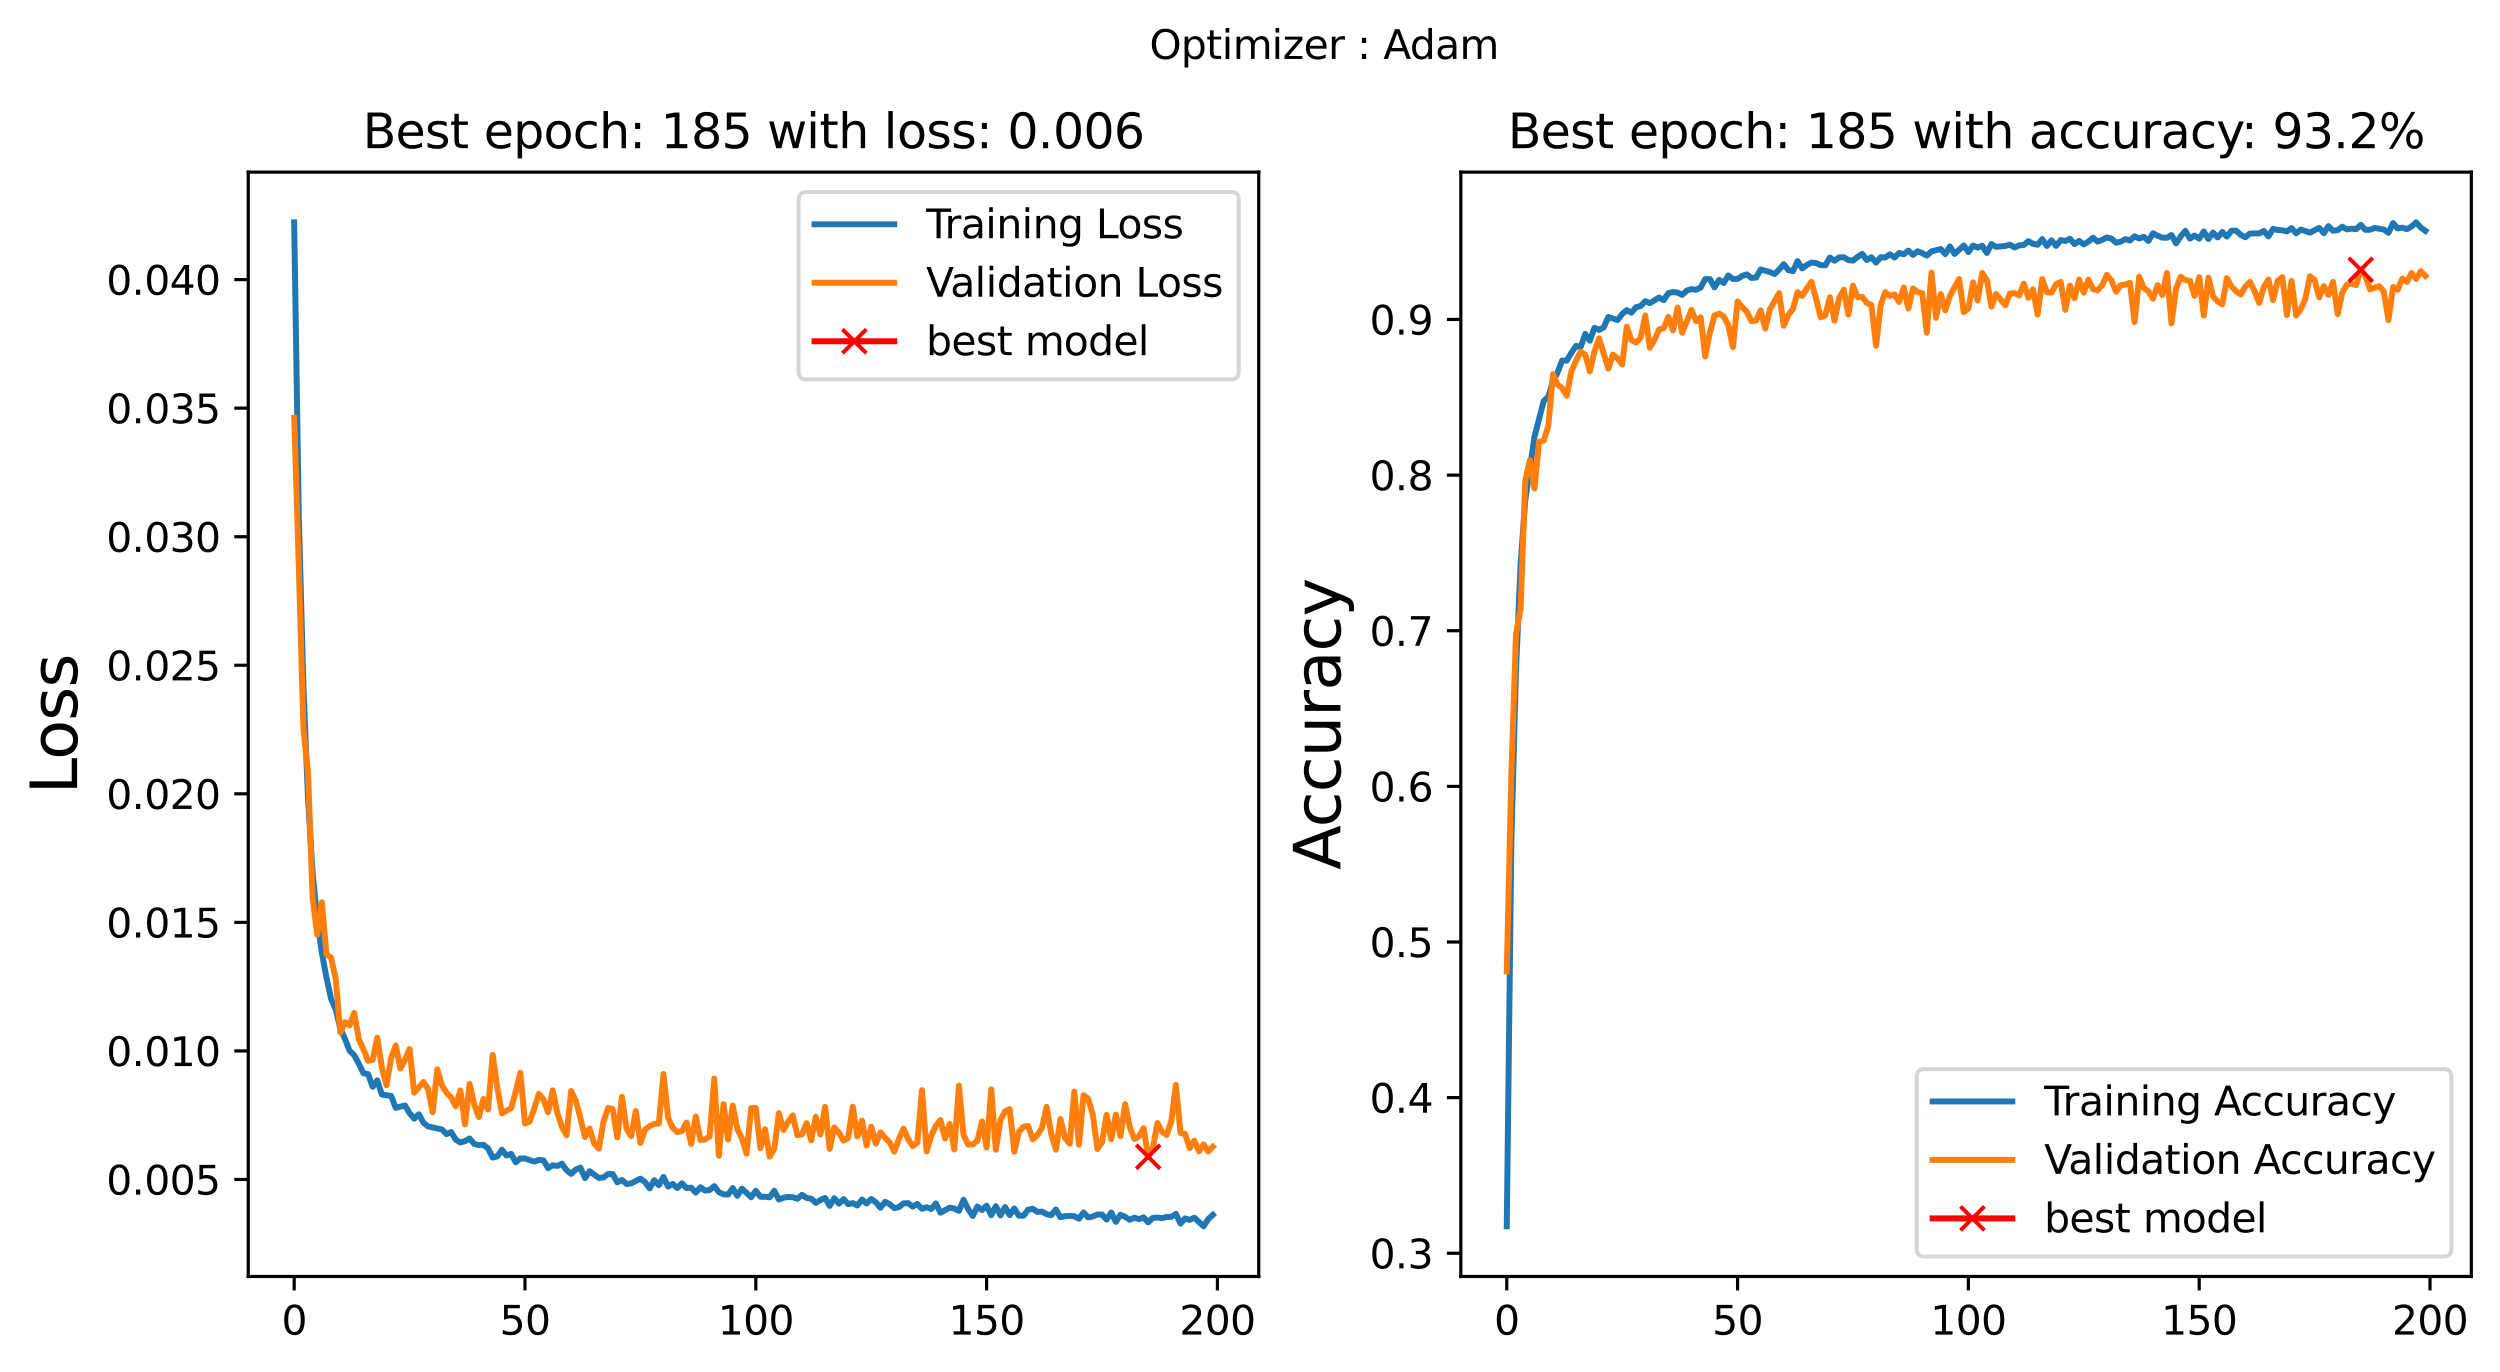 <?xml version="1.0" encoding="utf-8" standalone="no"?>
<!DOCTYPE svg PUBLIC "-//W3C//DTD SVG 1.1//EN"
  "http://www.w3.org/Graphics/SVG/1.1/DTD/svg11.dtd">
<svg xmlns:xlink="http://www.w3.org/1999/xlink" width="627.513pt" height="344.278pt" viewBox="0 0 627.513 344.278" xmlns="http://www.w3.org/2000/svg" version="1.1">
 <defs>
  <style type="text/css">*{stroke-linejoin: round; stroke-linecap: butt}</style>
 </defs>
 <g id="figure_1">
  <g id="patch_1">
   <path d="M 0 344.278 
L 627.513 344.278 
L 627.513 0 
L 0 0 
z
" style="fill: #ffffff"/>
  </g>
  <g id="axes_1">
   <g id="patch_2">
    <path d="M 62.313 320.4 
L 315.949 320.4 
L 315.949 43.2 
L 62.313 43.2 
z
" style="fill: #ffffff"/>
   </g>
   <g id="matplotlib.axis_1">
    <g id="xtick_1">
     <g id="line2d_1">
      <defs>
       <path id="m3bf64ba64f" d="M 0 0 
L 0 3.5 
" style="stroke: #000000; stroke-width: 0.8"/>
      </defs>
      <g>
       <use xlink:href="#m3bf64ba64f" x="73.842" y="320.4" style="stroke: #000000; stroke-width: 0.8"/>
      </g>
     </g>
     <g id="text_1">
      <!-- 0 -->
      <g transform="translate(70.661 334.998)scale(0.1 -0.1)">
       <defs>
        <path id="DejaVuSans-30" d="M 2034 4250 
Q 1547 4250 1301 3770 
Q 1056 3291 1056 2328 
Q 1056 1369 1301 889 
Q 1547 409 2034 409 
Q 2525 409 2770 889 
Q 3016 1369 3016 2328 
Q 3016 3291 2770 3770 
Q 2525 4250 2034 4250 
z
M 2034 4750 
Q 2819 4750 3233 4129 
Q 3647 3509 3647 2328 
Q 3647 1150 3233 529 
Q 2819 -91 2034 -91 
Q 1250 -91 836 529 
Q 422 1150 422 2328 
Q 422 3509 836 4129 
Q 1250 4750 2034 4750 
z
" transform="scale(0.016)"/>
       </defs>
       <use xlink:href="#DejaVuSans-30"/>
      </g>
     </g>
    </g>
    <g id="xtick_2">
     <g id="line2d_2">
      <g>
       <use xlink:href="#m3bf64ba64f" x="131.776" y="320.4" style="stroke: #000000; stroke-width: 0.8"/>
      </g>
     </g>
     <g id="text_2">
      <!-- 50 -->
      <g transform="translate(125.414 334.998)scale(0.1 -0.1)">
       <defs>
        <path id="DejaVuSans-35" d="M 691 4666 
L 3169 4666 
L 3169 4134 
L 1269 4134 
L 1269 2991 
Q 1406 3038 1543 3061 
Q 1681 3084 1819 3084 
Q 2600 3084 3056 2656 
Q 3513 2228 3513 1497 
Q 3513 744 3044 326 
Q 2575 -91 1722 -91 
Q 1428 -91 1123 -41 
Q 819 9 494 109 
L 494 744 
Q 775 591 1075 516 
Q 1375 441 1709 441 
Q 2250 441 2565 725 
Q 2881 1009 2881 1497 
Q 2881 1984 2565 2268 
Q 2250 2553 1709 2553 
Q 1456 2553 1204 2497 
Q 953 2441 691 2322 
L 691 4666 
z
" transform="scale(0.016)"/>
       </defs>
       <use xlink:href="#DejaVuSans-35"/>
       <use xlink:href="#DejaVuSans-30" x="63.623"/>
      </g>
     </g>
    </g>
    <g id="xtick_3">
     <g id="line2d_3">
      <g>
       <use xlink:href="#m3bf64ba64f" x="189.711" y="320.4" style="stroke: #000000; stroke-width: 0.8"/>
      </g>
     </g>
     <g id="text_3">
      <!-- 100 -->
      <g transform="translate(180.167 334.998)scale(0.1 -0.1)">
       <defs>
        <path id="DejaVuSans-31" d="M 794 531 
L 1825 531 
L 1825 4091 
L 703 3866 
L 703 4441 
L 1819 4666 
L 2450 4666 
L 2450 531 
L 3481 531 
L 3481 0 
L 794 0 
L 794 531 
z
" transform="scale(0.016)"/>
       </defs>
       <use xlink:href="#DejaVuSans-31"/>
       <use xlink:href="#DejaVuSans-30" x="63.623"/>
       <use xlink:href="#DejaVuSans-30" x="127.246"/>
      </g>
     </g>
    </g>
    <g id="xtick_4">
     <g id="line2d_4">
      <g>
       <use xlink:href="#m3bf64ba64f" x="247.645" y="320.4" style="stroke: #000000; stroke-width: 0.8"/>
      </g>
     </g>
     <g id="text_4">
      <!-- 150 -->
      <g transform="translate(238.101 334.998)scale(0.1 -0.1)">
       <use xlink:href="#DejaVuSans-31"/>
       <use xlink:href="#DejaVuSans-35" x="63.623"/>
       <use xlink:href="#DejaVuSans-30" x="127.246"/>
      </g>
     </g>
    </g>
    <g id="xtick_5">
     <g id="line2d_5">
      <g>
       <use xlink:href="#m3bf64ba64f" x="305.579" y="320.4" style="stroke: #000000; stroke-width: 0.8"/>
      </g>
     </g>
     <g id="text_5">
      <!-- 200 -->
      <g transform="translate(296.035 334.998)scale(0.1 -0.1)">
       <defs>
        <path id="DejaVuSans-32" d="M 1228 531 
L 3431 531 
L 3431 0 
L 469 0 
L 469 531 
Q 828 903 1448 1529 
Q 2069 2156 2228 2338 
Q 2531 2678 2651 2914 
Q 2772 3150 2772 3378 
Q 2772 3750 2511 3984 
Q 2250 4219 1831 4219 
Q 1534 4219 1204 4116 
Q 875 4013 500 3803 
L 500 4441 
Q 881 4594 1212 4672 
Q 1544 4750 1819 4750 
Q 2544 4750 2975 4387 
Q 3406 4025 3406 3419 
Q 3406 3131 3298 2873 
Q 3191 2616 2906 2266 
Q 2828 2175 2409 1742 
Q 1991 1309 1228 531 
z
" transform="scale(0.016)"/>
       </defs>
       <use xlink:href="#DejaVuSans-32"/>
       <use xlink:href="#DejaVuSans-30" x="63.623"/>
       <use xlink:href="#DejaVuSans-30" x="127.246"/>
      </g>
     </g>
    </g>
   </g>
   <g id="matplotlib.axis_2">
    <g id="ytick_1">
     <g id="line2d_6">
      <defs>
       <path id="m5b72aecf00" d="M 0 0 
L -3.5 0 
" style="stroke: #000000; stroke-width: 0.8"/>
      </defs>
      <g>
       <use xlink:href="#m5b72aecf00" x="62.313" y="296.054" style="stroke: #000000; stroke-width: 0.8"/>
      </g>
     </g>
     <g id="text_6">
      <!-- 0.005 -->
      <g transform="translate(26.685 299.853)scale(0.1 -0.1)">
       <defs>
        <path id="DejaVuSans-2e" d="M 684 794 
L 1344 794 
L 1344 0 
L 684 0 
L 684 794 
z
" transform="scale(0.016)"/>
       </defs>
       <use xlink:href="#DejaVuSans-30"/>
       <use xlink:href="#DejaVuSans-2e" x="63.623"/>
       <use xlink:href="#DejaVuSans-30" x="95.41"/>
       <use xlink:href="#DejaVuSans-30" x="159.033"/>
       <use xlink:href="#DejaVuSans-35" x="222.656"/>
      </g>
     </g>
    </g>
    <g id="ytick_2">
     <g id="line2d_7">
      <g>
       <use xlink:href="#m5b72aecf00" x="62.313" y="263.786" style="stroke: #000000; stroke-width: 0.8"/>
      </g>
     </g>
     <g id="text_7">
      <!-- 0.010 -->
      <g transform="translate(26.685 267.585)scale(0.1 -0.1)">
       <use xlink:href="#DejaVuSans-30"/>
       <use xlink:href="#DejaVuSans-2e" x="63.623"/>
       <use xlink:href="#DejaVuSans-30" x="95.41"/>
       <use xlink:href="#DejaVuSans-31" x="159.033"/>
       <use xlink:href="#DejaVuSans-30" x="222.656"/>
      </g>
     </g>
    </g>
    <g id="ytick_3">
     <g id="line2d_8">
      <g>
       <use xlink:href="#m5b72aecf00" x="62.313" y="231.519" style="stroke: #000000; stroke-width: 0.8"/>
      </g>
     </g>
     <g id="text_8">
      <!-- 0.015 -->
      <g transform="translate(26.685 235.318)scale(0.1 -0.1)">
       <use xlink:href="#DejaVuSans-30"/>
       <use xlink:href="#DejaVuSans-2e" x="63.623"/>
       <use xlink:href="#DejaVuSans-30" x="95.41"/>
       <use xlink:href="#DejaVuSans-31" x="159.033"/>
       <use xlink:href="#DejaVuSans-35" x="222.656"/>
      </g>
     </g>
    </g>
    <g id="ytick_4">
     <g id="line2d_9">
      <g>
       <use xlink:href="#m5b72aecf00" x="62.313" y="199.251" style="stroke: #000000; stroke-width: 0.8"/>
      </g>
     </g>
     <g id="text_9">
      <!-- 0.020 -->
      <g transform="translate(26.685 203.051)scale(0.1 -0.1)">
       <use xlink:href="#DejaVuSans-30"/>
       <use xlink:href="#DejaVuSans-2e" x="63.623"/>
       <use xlink:href="#DejaVuSans-30" x="95.41"/>
       <use xlink:href="#DejaVuSans-32" x="159.033"/>
       <use xlink:href="#DejaVuSans-30" x="222.656"/>
      </g>
     </g>
    </g>
    <g id="ytick_5">
     <g id="line2d_10">
      <g>
       <use xlink:href="#m5b72aecf00" x="62.313" y="166.984" style="stroke: #000000; stroke-width: 0.8"/>
      </g>
     </g>
     <g id="text_10">
      <!-- 0.025 -->
      <g transform="translate(26.685 170.783)scale(0.1 -0.1)">
       <use xlink:href="#DejaVuSans-30"/>
       <use xlink:href="#DejaVuSans-2e" x="63.623"/>
       <use xlink:href="#DejaVuSans-30" x="95.41"/>
       <use xlink:href="#DejaVuSans-32" x="159.033"/>
       <use xlink:href="#DejaVuSans-35" x="222.656"/>
      </g>
     </g>
    </g>
    <g id="ytick_6">
     <g id="line2d_11">
      <g>
       <use xlink:href="#m5b72aecf00" x="62.313" y="134.716" style="stroke: #000000; stroke-width: 0.8"/>
      </g>
     </g>
     <g id="text_11">
      <!-- 0.030 -->
      <g transform="translate(26.685 138.516)scale(0.1 -0.1)">
       <defs>
        <path id="DejaVuSans-33" d="M 2597 2516 
Q 3050 2419 3304 2112 
Q 3559 1806 3559 1356 
Q 3559 666 3084 287 
Q 2609 -91 1734 -91 
Q 1441 -91 1130 -33 
Q 819 25 488 141 
L 488 750 
Q 750 597 1062 519 
Q 1375 441 1716 441 
Q 2309 441 2620 675 
Q 2931 909 2931 1356 
Q 2931 1769 2642 2001 
Q 2353 2234 1838 2234 
L 1294 2234 
L 1294 2753 
L 1863 2753 
Q 2328 2753 2575 2939 
Q 2822 3125 2822 3475 
Q 2822 3834 2567 4026 
Q 2313 4219 1838 4219 
Q 1578 4219 1281 4162 
Q 984 4106 628 3988 
L 628 4550 
Q 988 4650 1302 4700 
Q 1616 4750 1894 4750 
Q 2613 4750 3031 4423 
Q 3450 4097 3450 3541 
Q 3450 3153 3228 2886 
Q 3006 2619 2597 2516 
z
" transform="scale(0.016)"/>
       </defs>
       <use xlink:href="#DejaVuSans-30"/>
       <use xlink:href="#DejaVuSans-2e" x="63.623"/>
       <use xlink:href="#DejaVuSans-30" x="95.41"/>
       <use xlink:href="#DejaVuSans-33" x="159.033"/>
       <use xlink:href="#DejaVuSans-30" x="222.656"/>
      </g>
     </g>
    </g>
    <g id="ytick_7">
     <g id="line2d_12">
      <g>
       <use xlink:href="#m5b72aecf00" x="62.313" y="102.449" style="stroke: #000000; stroke-width: 0.8"/>
      </g>
     </g>
     <g id="text_12">
      <!-- 0.035 -->
      <g transform="translate(26.685 106.248)scale(0.1 -0.1)">
       <use xlink:href="#DejaVuSans-30"/>
       <use xlink:href="#DejaVuSans-2e" x="63.623"/>
       <use xlink:href="#DejaVuSans-30" x="95.41"/>
       <use xlink:href="#DejaVuSans-33" x="159.033"/>
       <use xlink:href="#DejaVuSans-35" x="222.656"/>
      </g>
     </g>
    </g>
    <g id="ytick_8">
     <g id="line2d_13">
      <g>
       <use xlink:href="#m5b72aecf00" x="62.313" y="70.182" style="stroke: #000000; stroke-width: 0.8"/>
      </g>
     </g>
     <g id="text_13">
      <!-- 0.040 -->
      <g transform="translate(26.685 73.981)scale(0.1 -0.1)">
       <defs>
        <path id="DejaVuSans-34" d="M 2419 4116 
L 825 1625 
L 2419 1625 
L 2419 4116 
z
M 2253 4666 
L 3047 4666 
L 3047 1625 
L 3713 1625 
L 3713 1100 
L 3047 1100 
L 3047 0 
L 2419 0 
L 2419 1100 
L 313 1100 
L 313 1709 
L 2253 4666 
z
" transform="scale(0.016)"/>
       </defs>
       <use xlink:href="#DejaVuSans-30"/>
       <use xlink:href="#DejaVuSans-2e" x="63.623"/>
       <use xlink:href="#DejaVuSans-30" x="95.41"/>
       <use xlink:href="#DejaVuSans-34" x="159.033"/>
       <use xlink:href="#DejaVuSans-30" x="222.656"/>
      </g>
     </g>
    </g>
    <g id="text_14">
     <!-- Loss -->
     <g transform="translate(19.358 199.347)rotate(-90)scale(0.16 -0.16)">
      <defs>
       <path id="DejaVuSans-4c" d="M 628 4666 
L 1259 4666 
L 1259 531 
L 3531 531 
L 3531 0 
L 628 0 
L 628 4666 
z
" transform="scale(0.016)"/>
       <path id="DejaVuSans-6f" d="M 1959 3097 
Q 1497 3097 1228 2736 
Q 959 2375 959 1747 
Q 959 1119 1226 758 
Q 1494 397 1959 397 
Q 2419 397 2687 759 
Q 2956 1122 2956 1747 
Q 2956 2369 2687 2733 
Q 2419 3097 1959 3097 
z
M 1959 3584 
Q 2709 3584 3137 3096 
Q 3566 2609 3566 1747 
Q 3566 888 3137 398 
Q 2709 -91 1959 -91 
Q 1206 -91 779 398 
Q 353 888 353 1747 
Q 353 2609 779 3096 
Q 1206 3584 1959 3584 
z
" transform="scale(0.016)"/>
       <path id="DejaVuSans-73" d="M 2834 3397 
L 2834 2853 
Q 2591 2978 2328 3040 
Q 2066 3103 1784 3103 
Q 1356 3103 1142 2972 
Q 928 2841 928 2578 
Q 928 2378 1081 2264 
Q 1234 2150 1697 2047 
L 1894 2003 
Q 2506 1872 2764 1633 
Q 3022 1394 3022 966 
Q 3022 478 2636 193 
Q 2250 -91 1575 -91 
Q 1294 -91 989 -36 
Q 684 19 347 128 
L 347 722 
Q 666 556 975 473 
Q 1284 391 1588 391 
Q 1994 391 2212 530 
Q 2431 669 2431 922 
Q 2431 1156 2273 1281 
Q 2116 1406 1581 1522 
L 1381 1569 
Q 847 1681 609 1914 
Q 372 2147 372 2553 
Q 372 3047 722 3315 
Q 1072 3584 1716 3584 
Q 2034 3584 2315 3537 
Q 2597 3491 2834 3397 
z
" transform="scale(0.016)"/>
      </defs>
      <use xlink:href="#DejaVuSans-4c"/>
      <use xlink:href="#DejaVuSans-6f" x="53.963"/>
      <use xlink:href="#DejaVuSans-73" x="115.145"/>
      <use xlink:href="#DejaVuSans-73" x="167.244"/>
     </g>
    </g>
   </g>
   <g id="line2d_14">
    <path d="M 73.842 55.8 
L 75.001 129.736 
L 76.159 172.009 
L 77.318 200.533 
L 78.477 219.215 
L 79.635 230.939 
L 80.794 239.23 
L 81.953 245.43 
L 83.112 250.715 
L 84.27 253.364 
L 85.429 258.142 
L 86.588 260.778 
L 87.746 263.728 
L 88.905 264.856 
L 90.064 267.004 
L 91.222 269.393 
L 92.381 269.604 
L 93.54 272.803 
L 94.698 271.18 
L 95.857 274.747 
L 98.174 275.089 
L 99.333 278.075 
L 101.651 277.48 
L 102.809 279.409 
L 103.968 280.793 
L 105.127 279.69 
L 106.285 281.806 
L 107.444 282.744 
L 110.92 283.504 
L 112.079 284.663 
L 113.237 284.151 
L 114.396 286.077 
L 115.555 286.769 
L 116.713 286.436 
L 117.872 285.764 
L 119.031 287.14 
L 120.189 287.42 
L 121.348 287.345 
L 122.507 288.265 
L 123.666 290.551 
L 124.824 290.25 
L 125.983 288.587 
L 127.142 290.042 
L 128.3 289.646 
L 129.459 291.738 
L 130.618 290.789 
L 131.776 290.799 
L 134.094 291.567 
L 135.252 291.135 
L 136.411 291.255 
L 137.57 293.206 
L 138.728 292.49 
L 139.887 292.666 
L 141.046 292.076 
L 142.205 293.727 
L 143.363 294.644 
L 144.522 293.566 
L 145.681 293.08 
L 146.839 295.702 
L 147.998 293.985 
L 150.315 295.678 
L 151.474 295.556 
L 152.633 294.687 
L 153.791 294.686 
L 154.95 296.771 
L 156.109 296.182 
L 157.267 297.187 
L 158.426 297.036 
L 160.744 295.854 
L 161.902 296.691 
L 163.061 298.282 
L 164.22 296.249 
L 165.378 297.474 
L 166.537 295.424 
L 167.696 297.835 
L 168.854 297.183 
L 170.013 298.198 
L 171.172 297.023 
L 172.33 298.224 
L 173.489 298.117 
L 174.648 299.355 
L 175.806 298.002 
L 176.965 298.846 
L 178.124 298.703 
L 179.282 297.737 
L 180.441 299.234 
L 181.6 299.798 
L 182.759 299.837 
L 183.917 298.208 
L 185.076 300.167 
L 186.235 298.348 
L 188.552 300.516 
L 189.711 298.885 
L 190.869 300.4 
L 192.028 300.399 
L 193.187 300.526 
L 194.345 298.9 
L 195.504 301.087 
L 196.663 300.626 
L 197.821 300.452 
L 198.98 300.504 
L 200.139 300.893 
L 201.298 299.914 
L 202.456 300.683 
L 203.615 300.871 
L 204.774 301.934 
L 205.932 301.205 
L 207.091 300.684 
L 208.25 302.68 
L 209.408 300.761 
L 210.567 302.111 
L 211.726 300.989 
L 212.884 302.242 
L 214.043 301.993 
L 215.202 302.582 
L 216.36 301.094 
L 217.519 302.08 
L 218.678 300.949 
L 219.836 301.765 
L 220.995 303.166 
L 222.154 301.676 
L 223.313 302.246 
L 224.471 303.246 
L 225.63 302.996 
L 226.789 302.043 
L 227.947 301.998 
L 229.106 302.864 
L 230.265 302.206 
L 231.423 303.421 
L 232.582 303.026 
L 233.741 303.462 
L 234.899 302.086 
L 236.058 304.4 
L 238.375 303.137 
L 239.534 303.343 
L 240.693 303.925 
L 241.852 301.156 
L 243.01 303.471 
L 244.169 305.216 
L 245.328 302.847 
L 246.486 303.739 
L 247.645 302.631 
L 248.804 305.012 
L 249.962 302.773 
L 251.121 305.064 
L 252.28 302.968 
L 253.438 305.009 
L 254.597 303.344 
L 255.756 305.154 
L 256.914 305.146 
L 258.073 303.629 
L 259.232 303.414 
L 260.39 304.203 
L 261.549 304.125 
L 262.708 304.777 
L 263.867 305.014 
L 265.025 303.591 
L 266.184 305.52 
L 267.343 305.271 
L 268.501 305.197 
L 269.66 305.279 
L 270.819 305.906 
L 271.977 304.348 
L 273.136 305.566 
L 274.295 305.346 
L 275.453 304.85 
L 276.612 304.845 
L 277.771 306.124 
L 278.929 304.363 
L 280.088 306.692 
L 281.247 304.903 
L 282.406 305.437 
L 283.564 306.18 
L 284.723 305.649 
L 285.882 306.012 
L 287.04 305.584 
L 288.199 306.815 
L 289.358 305.708 
L 290.516 305.608 
L 291.675 305.778 
L 292.834 305.456 
L 293.992 305.45 
L 295.151 304.692 
L 296.31 307.117 
L 297.468 305.824 
L 298.627 306.199 
L 299.786 305.655 
L 302.103 307.8 
L 303.262 306.02 
L 304.421 304.942 
L 304.421 304.942 
" clip-path="url(#p99ce2ff717)" style="fill: none; stroke: #1f77b4; stroke-width: 1.5; stroke-linecap: square"/>
   </g>
   <g id="line2d_15">
    <path d="M 73.842 104.904 
L 75.001 142.027 
L 76.159 182.941 
L 77.318 194.176 
L 78.477 225.556 
L 79.635 234.612 
L 80.794 226.488 
L 81.953 239.495 
L 83.112 240.456 
L 84.27 245.737 
L 85.429 259.208 
L 86.588 256.583 
L 87.746 257.397 
L 88.905 254.245 
L 90.064 260.843 
L 91.222 263.361 
L 92.381 266.272 
L 93.54 266.044 
L 94.698 260.482 
L 95.857 267.99 
L 97.016 272.404 
L 98.174 265.543 
L 99.333 262.406 
L 100.492 268.2 
L 101.651 265.973 
L 102.809 263.308 
L 103.968 274.289 
L 106.285 271.587 
L 107.444 273.344 
L 108.603 279.171 
L 109.761 268.406 
L 110.92 272.407 
L 112.079 274.281 
L 113.237 275.447 
L 114.396 277.69 
L 115.555 273.701 
L 116.713 282.239 
L 117.872 272.075 
L 119.031 277.198 
L 120.189 280.38 
L 121.348 275.858 
L 122.507 278.488 
L 123.666 264.786 
L 124.824 272.952 
L 125.983 279.458 
L 128.3 278.142 
L 129.459 273.972 
L 130.618 269.289 
L 131.776 282.017 
L 132.935 281.5 
L 134.094 278.299 
L 135.252 274.56 
L 136.411 275.975 
L 137.57 279.172 
L 138.728 273.675 
L 139.887 279.306 
L 141.046 282.842 
L 142.205 284.961 
L 143.363 273.854 
L 144.522 276.327 
L 145.681 280.61 
L 146.839 285.409 
L 147.998 283.287 
L 149.157 287.025 
L 150.315 288.318 
L 151.474 281.616 
L 152.633 278.095 
L 153.791 278.368 
L 154.95 285.492 
L 156.109 275.314 
L 157.267 283.325 
L 158.426 285.184 
L 159.585 278.889 
L 160.744 286.884 
L 161.902 283.562 
L 163.061 282.651 
L 164.22 282.106 
L 165.378 281.972 
L 166.537 269.566 
L 167.696 280.541 
L 168.854 283.091 
L 170.013 284.147 
L 171.172 283.915 
L 172.33 281.782 
L 173.489 287.133 
L 174.648 280.24 
L 175.806 286.145 
L 176.965 286.013 
L 178.124 285.251 
L 179.282 270.722 
L 180.441 290.111 
L 181.6 277.157 
L 182.759 286.067 
L 183.917 277.481 
L 185.076 283.404 
L 186.235 285.747 
L 187.393 289.586 
L 188.552 278.137 
L 189.711 278.121 
L 190.869 288.189 
L 192.028 283.436 
L 193.187 290.32 
L 194.345 288.366 
L 195.504 279.418 
L 196.663 283.616 
L 197.821 281.543 
L 198.98 279.964 
L 200.139 284.934 
L 201.298 284.729 
L 202.456 281.925 
L 203.615 286.224 
L 204.774 280.316 
L 205.932 284.777 
L 207.091 277.832 
L 208.25 288.358 
L 209.408 282.997 
L 210.567 284.323 
L 211.726 286.294 
L 212.884 285.631 
L 214.043 277.79 
L 215.202 285.277 
L 216.36 281.295 
L 217.519 287.534 
L 218.678 282.8 
L 219.836 287.064 
L 220.995 284.238 
L 222.154 285.6 
L 223.313 286.749 
L 224.471 289.076 
L 225.63 285.923 
L 226.789 283.303 
L 227.947 285.902 
L 229.106 287.686 
L 230.265 286.796 
L 231.423 273.647 
L 232.582 289.014 
L 233.741 285.089 
L 234.899 282.565 
L 236.058 281.136 
L 237.217 285.748 
L 238.375 282.126 
L 239.534 288.515 
L 240.693 272.491 
L 241.852 284.858 
L 243.01 287.275 
L 244.169 287.26 
L 245.328 286.345 
L 246.486 281.485 
L 247.645 288.043 
L 248.804 273.448 
L 249.962 288.598 
L 251.121 281.103 
L 252.28 278.984 
L 253.438 278.388 
L 254.597 289.093 
L 255.756 284.038 
L 256.914 282.818 
L 258.073 282.633 
L 259.232 285.99 
L 260.39 284.899 
L 261.549 283.08 
L 262.708 277.815 
L 263.867 284.618 
L 265.025 288.58 
L 266.184 280.889 
L 267.343 285.658 
L 268.501 287.071 
L 269.66 273.989 
L 270.819 287.326 
L 271.977 274.872 
L 273.136 275.803 
L 274.295 279.757 
L 275.453 288.396 
L 276.612 286.732 
L 277.771 279.849 
L 278.929 285.967 
L 280.088 279.788 
L 281.247 285.158 
L 282.406 277.15 
L 283.564 282.881 
L 284.723 285.872 
L 285.882 285.3 
L 287.04 283.187 
L 288.199 290.356 
L 289.358 288.24 
L 290.516 281.887 
L 291.675 284.073 
L 292.834 284.874 
L 293.992 281.52 
L 295.151 272.327 
L 296.31 284.404 
L 297.468 284.602 
L 298.627 288.169 
L 299.786 286.318 
L 300.945 288.969 
L 302.103 287.243 
L 303.262 289.03 
L 304.421 287.845 
L 304.421 287.845 
" clip-path="url(#p99ce2ff717)" style="fill: none; stroke: #ff7f0e; stroke-width: 1.5; stroke-linecap: square"/>
   </g>
   <g id="line2d_16">
    <path d="M 288.199 290.356 
" clip-path="url(#p99ce2ff717)" style="fill: none; stroke: #ff0000; stroke-width: 1.5; stroke-linecap: square"/>
    <defs>
     <path id="m93ad1957e7" d="M -3 3 
L 3 -3 
M -3 -3 
L 3 3 
" style="stroke: #ff0000"/>
    </defs>
    <g clip-path="url(#p99ce2ff717)">
     <use xlink:href="#m93ad1957e7" x="288.199" y="290.356" style="fill: #ff0000; stroke: #ff0000"/>
    </g>
   </g>
   <g id="patch_3">
    <path d="M 62.313 320.4 
L 62.313 43.2 
" style="fill: none; stroke: #000000; stroke-width: 0.8; stroke-linejoin: miter; stroke-linecap: square"/>
   </g>
   <g id="patch_4">
    <path d="M 315.949 320.4 
L 315.949 43.2 
" style="fill: none; stroke: #000000; stroke-width: 0.8; stroke-linejoin: miter; stroke-linecap: square"/>
   </g>
   <g id="patch_5">
    <path d="M 62.313 320.4 
L 315.949 320.4 
" style="fill: none; stroke: #000000; stroke-width: 0.8; stroke-linejoin: miter; stroke-linecap: square"/>
   </g>
   <g id="patch_6">
    <path d="M 62.313 43.2 
L 315.949 43.2 
" style="fill: none; stroke: #000000; stroke-width: 0.8; stroke-linejoin: miter; stroke-linecap: square"/>
   </g>
   <g id="text_15">
    <!-- Best epoch: 185 with loss: 0.006 -->
    <g transform="translate(91.047 37.2)scale(0.12 -0.12)">
     <defs>
      <path id="DejaVuSans-42" d="M 1259 2228 
L 1259 519 
L 2272 519 
Q 2781 519 3026 730 
Q 3272 941 3272 1375 
Q 3272 1813 3026 2020 
Q 2781 2228 2272 2228 
L 1259 2228 
z
M 1259 4147 
L 1259 2741 
L 2194 2741 
Q 2656 2741 2882 2914 
Q 3109 3088 3109 3444 
Q 3109 3797 2882 3972 
Q 2656 4147 2194 4147 
L 1259 4147 
z
M 628 4666 
L 2241 4666 
Q 2963 4666 3353 4366 
Q 3744 4066 3744 3513 
Q 3744 3084 3544 2831 
Q 3344 2578 2956 2516 
Q 3422 2416 3680 2098 
Q 3938 1781 3938 1306 
Q 3938 681 3513 340 
Q 3088 0 2303 0 
L 628 0 
L 628 4666 
z
" transform="scale(0.016)"/>
      <path id="DejaVuSans-65" d="M 3597 1894 
L 3597 1613 
L 953 1613 
Q 991 1019 1311 708 
Q 1631 397 2203 397 
Q 2534 397 2845 478 
Q 3156 559 3463 722 
L 3463 178 
Q 3153 47 2828 -22 
Q 2503 -91 2169 -91 
Q 1331 -91 842 396 
Q 353 884 353 1716 
Q 353 2575 817 3079 
Q 1281 3584 2069 3584 
Q 2775 3584 3186 3129 
Q 3597 2675 3597 1894 
z
M 3022 2063 
Q 3016 2534 2758 2815 
Q 2500 3097 2075 3097 
Q 1594 3097 1305 2825 
Q 1016 2553 972 2059 
L 3022 2063 
z
" transform="scale(0.016)"/>
      <path id="DejaVuSans-74" d="M 1172 4494 
L 1172 3500 
L 2356 3500 
L 2356 3053 
L 1172 3053 
L 1172 1153 
Q 1172 725 1289 603 
Q 1406 481 1766 481 
L 2356 481 
L 2356 0 
L 1766 0 
Q 1100 0 847 248 
Q 594 497 594 1153 
L 594 3053 
L 172 3053 
L 172 3500 
L 594 3500 
L 594 4494 
L 1172 4494 
z
" transform="scale(0.016)"/>
      <path id="DejaVuSans-20" transform="scale(0.016)"/>
      <path id="DejaVuSans-70" d="M 1159 525 
L 1159 -1331 
L 581 -1331 
L 581 3500 
L 1159 3500 
L 1159 2969 
Q 1341 3281 1617 3432 
Q 1894 3584 2278 3584 
Q 2916 3584 3314 3078 
Q 3713 2572 3713 1747 
Q 3713 922 3314 415 
Q 2916 -91 2278 -91 
Q 1894 -91 1617 61 
Q 1341 213 1159 525 
z
M 3116 1747 
Q 3116 2381 2855 2742 
Q 2594 3103 2138 3103 
Q 1681 3103 1420 2742 
Q 1159 2381 1159 1747 
Q 1159 1113 1420 752 
Q 1681 391 2138 391 
Q 2594 391 2855 752 
Q 3116 1113 3116 1747 
z
" transform="scale(0.016)"/>
      <path id="DejaVuSans-63" d="M 3122 3366 
L 3122 2828 
Q 2878 2963 2633 3030 
Q 2388 3097 2138 3097 
Q 1578 3097 1268 2742 
Q 959 2388 959 1747 
Q 959 1106 1268 751 
Q 1578 397 2138 397 
Q 2388 397 2633 464 
Q 2878 531 3122 666 
L 3122 134 
Q 2881 22 2623 -34 
Q 2366 -91 2075 -91 
Q 1284 -91 818 406 
Q 353 903 353 1747 
Q 353 2603 823 3093 
Q 1294 3584 2113 3584 
Q 2378 3584 2631 3529 
Q 2884 3475 3122 3366 
z
" transform="scale(0.016)"/>
      <path id="DejaVuSans-68" d="M 3513 2113 
L 3513 0 
L 2938 0 
L 2938 2094 
Q 2938 2591 2744 2837 
Q 2550 3084 2163 3084 
Q 1697 3084 1428 2787 
Q 1159 2491 1159 1978 
L 1159 0 
L 581 0 
L 581 4863 
L 1159 4863 
L 1159 2956 
Q 1366 3272 1645 3428 
Q 1925 3584 2291 3584 
Q 2894 3584 3203 3211 
Q 3513 2838 3513 2113 
z
" transform="scale(0.016)"/>
      <path id="DejaVuSans-3a" d="M 750 794 
L 1409 794 
L 1409 0 
L 750 0 
L 750 794 
z
M 750 3309 
L 1409 3309 
L 1409 2516 
L 750 2516 
L 750 3309 
z
" transform="scale(0.016)"/>
      <path id="DejaVuSans-38" d="M 2034 2216 
Q 1584 2216 1326 1975 
Q 1069 1734 1069 1313 
Q 1069 891 1326 650 
Q 1584 409 2034 409 
Q 2484 409 2743 651 
Q 3003 894 3003 1313 
Q 3003 1734 2745 1975 
Q 2488 2216 2034 2216 
z
M 1403 2484 
Q 997 2584 770 2862 
Q 544 3141 544 3541 
Q 544 4100 942 4425 
Q 1341 4750 2034 4750 
Q 2731 4750 3128 4425 
Q 3525 4100 3525 3541 
Q 3525 3141 3298 2862 
Q 3072 2584 2669 2484 
Q 3125 2378 3379 2068 
Q 3634 1759 3634 1313 
Q 3634 634 3220 271 
Q 2806 -91 2034 -91 
Q 1263 -91 848 271 
Q 434 634 434 1313 
Q 434 1759 690 2068 
Q 947 2378 1403 2484 
z
M 1172 3481 
Q 1172 3119 1398 2916 
Q 1625 2713 2034 2713 
Q 2441 2713 2670 2916 
Q 2900 3119 2900 3481 
Q 2900 3844 2670 4047 
Q 2441 4250 2034 4250 
Q 1625 4250 1398 4047 
Q 1172 3844 1172 3481 
z
" transform="scale(0.016)"/>
      <path id="DejaVuSans-77" d="M 269 3500 
L 844 3500 
L 1563 769 
L 2278 3500 
L 2956 3500 
L 3675 769 
L 4391 3500 
L 4966 3500 
L 4050 0 
L 3372 0 
L 2619 2869 
L 1863 0 
L 1184 0 
L 269 3500 
z
" transform="scale(0.016)"/>
      <path id="DejaVuSans-69" d="M 603 3500 
L 1178 3500 
L 1178 0 
L 603 0 
L 603 3500 
z
M 603 4863 
L 1178 4863 
L 1178 4134 
L 603 4134 
L 603 4863 
z
" transform="scale(0.016)"/>
      <path id="DejaVuSans-6c" d="M 603 4863 
L 1178 4863 
L 1178 0 
L 603 0 
L 603 4863 
z
" transform="scale(0.016)"/>
      <path id="DejaVuSans-36" d="M 2113 2584 
Q 1688 2584 1439 2293 
Q 1191 2003 1191 1497 
Q 1191 994 1439 701 
Q 1688 409 2113 409 
Q 2538 409 2786 701 
Q 3034 994 3034 1497 
Q 3034 2003 2786 2293 
Q 2538 2584 2113 2584 
z
M 3366 4563 
L 3366 3988 
Q 3128 4100 2886 4159 
Q 2644 4219 2406 4219 
Q 1781 4219 1451 3797 
Q 1122 3375 1075 2522 
Q 1259 2794 1537 2939 
Q 1816 3084 2150 3084 
Q 2853 3084 3261 2657 
Q 3669 2231 3669 1497 
Q 3669 778 3244 343 
Q 2819 -91 2113 -91 
Q 1303 -91 875 529 
Q 447 1150 447 2328 
Q 447 3434 972 4092 
Q 1497 4750 2381 4750 
Q 2619 4750 2861 4703 
Q 3103 4656 3366 4563 
z
" transform="scale(0.016)"/>
     </defs>
     <use xlink:href="#DejaVuSans-42"/>
     <use xlink:href="#DejaVuSans-65" x="68.604"/>
     <use xlink:href="#DejaVuSans-73" x="130.127"/>
     <use xlink:href="#DejaVuSans-74" x="182.227"/>
     <use xlink:href="#DejaVuSans-20" x="221.436"/>
     <use xlink:href="#DejaVuSans-65" x="253.223"/>
     <use xlink:href="#DejaVuSans-70" x="314.746"/>
     <use xlink:href="#DejaVuSans-6f" x="378.223"/>
     <use xlink:href="#DejaVuSans-63" x="439.404"/>
     <use xlink:href="#DejaVuSans-68" x="494.385"/>
     <use xlink:href="#DejaVuSans-3a" x="557.764"/>
     <use xlink:href="#DejaVuSans-20" x="591.455"/>
     <use xlink:href="#DejaVuSans-31" x="623.242"/>
     <use xlink:href="#DejaVuSans-38" x="686.865"/>
     <use xlink:href="#DejaVuSans-35" x="750.488"/>
     <use xlink:href="#DejaVuSans-20" x="814.111"/>
     <use xlink:href="#DejaVuSans-77" x="845.898"/>
     <use xlink:href="#DejaVuSans-69" x="927.686"/>
     <use xlink:href="#DejaVuSans-74" x="955.469"/>
     <use xlink:href="#DejaVuSans-68" x="994.678"/>
     <use xlink:href="#DejaVuSans-20" x="1058.057"/>
     <use xlink:href="#DejaVuSans-6c" x="1089.844"/>
     <use xlink:href="#DejaVuSans-6f" x="1117.627"/>
     <use xlink:href="#DejaVuSans-73" x="1178.809"/>
     <use xlink:href="#DejaVuSans-73" x="1230.908"/>
     <use xlink:href="#DejaVuSans-3a" x="1283.008"/>
     <use xlink:href="#DejaVuSans-20" x="1316.699"/>
     <use xlink:href="#DejaVuSans-30" x="1348.486"/>
     <use xlink:href="#DejaVuSans-2e" x="1412.109"/>
     <use xlink:href="#DejaVuSans-30" x="1443.896"/>
     <use xlink:href="#DejaVuSans-30" x="1507.52"/>
     <use xlink:href="#DejaVuSans-36" x="1571.143"/>
    </g>
   </g>
   <g id="legend_1">
    <g id="patch_7">
     <path d="M 202.456 95.234 
L 308.949 95.234 
Q 310.949 95.234 310.949 93.234 
L 310.949 50.2 
Q 310.949 48.2 308.949 48.2 
L 202.456 48.2 
Q 200.456 48.2 200.456 50.2 
L 200.456 93.234 
Q 200.456 95.234 202.456 95.234 
z
" style="fill: #ffffff; opacity: 0.8; stroke: #cccccc; stroke-linejoin: miter"/>
    </g>
    <g id="line2d_17">
     <path d="M 204.456 56.298 
L 214.456 56.298 
L 224.456 56.298 
" style="fill: none; stroke: #1f77b4; stroke-width: 1.5; stroke-linecap: square"/>
    </g>
    <g id="text_16">
     <!-- Training Loss -->
     <g transform="translate(232.456 59.798)scale(0.1 -0.1)">
      <defs>
       <path id="DejaVuSans-54" d="M -19 4666 
L 3928 4666 
L 3928 4134 
L 2272 4134 
L 2272 0 
L 1638 0 
L 1638 4134 
L -19 4134 
L -19 4666 
z
" transform="scale(0.016)"/>
       <path id="DejaVuSans-72" d="M 2631 2963 
Q 2534 3019 2420 3045 
Q 2306 3072 2169 3072 
Q 1681 3072 1420 2755 
Q 1159 2438 1159 1844 
L 1159 0 
L 581 0 
L 581 3500 
L 1159 3500 
L 1159 2956 
Q 1341 3275 1631 3429 
Q 1922 3584 2338 3584 
Q 2397 3584 2469 3576 
Q 2541 3569 2628 3553 
L 2631 2963 
z
" transform="scale(0.016)"/>
       <path id="DejaVuSans-61" d="M 2194 1759 
Q 1497 1759 1228 1600 
Q 959 1441 959 1056 
Q 959 750 1161 570 
Q 1363 391 1709 391 
Q 2188 391 2477 730 
Q 2766 1069 2766 1631 
L 2766 1759 
L 2194 1759 
z
M 3341 1997 
L 3341 0 
L 2766 0 
L 2766 531 
Q 2569 213 2275 61 
Q 1981 -91 1556 -91 
Q 1019 -91 701 211 
Q 384 513 384 1019 
Q 384 1609 779 1909 
Q 1175 2209 1959 2209 
L 2766 2209 
L 2766 2266 
Q 2766 2663 2505 2880 
Q 2244 3097 1772 3097 
Q 1472 3097 1187 3025 
Q 903 2953 641 2809 
L 641 3341 
Q 956 3463 1253 3523 
Q 1550 3584 1831 3584 
Q 2591 3584 2966 3190 
Q 3341 2797 3341 1997 
z
" transform="scale(0.016)"/>
       <path id="DejaVuSans-6e" d="M 3513 2113 
L 3513 0 
L 2938 0 
L 2938 2094 
Q 2938 2591 2744 2837 
Q 2550 3084 2163 3084 
Q 1697 3084 1428 2787 
Q 1159 2491 1159 1978 
L 1159 0 
L 581 0 
L 581 3500 
L 1159 3500 
L 1159 2956 
Q 1366 3272 1645 3428 
Q 1925 3584 2291 3584 
Q 2894 3584 3203 3211 
Q 3513 2838 3513 2113 
z
" transform="scale(0.016)"/>
       <path id="DejaVuSans-67" d="M 2906 1791 
Q 2906 2416 2648 2759 
Q 2391 3103 1925 3103 
Q 1463 3103 1205 2759 
Q 947 2416 947 1791 
Q 947 1169 1205 825 
Q 1463 481 1925 481 
Q 2391 481 2648 825 
Q 2906 1169 2906 1791 
z
M 3481 434 
Q 3481 -459 3084 -895 
Q 2688 -1331 1869 -1331 
Q 1566 -1331 1297 -1286 
Q 1028 -1241 775 -1147 
L 775 -588 
Q 1028 -725 1275 -790 
Q 1522 -856 1778 -856 
Q 2344 -856 2625 -561 
Q 2906 -266 2906 331 
L 2906 616 
Q 2728 306 2450 153 
Q 2172 0 1784 0 
Q 1141 0 747 490 
Q 353 981 353 1791 
Q 353 2603 747 3093 
Q 1141 3584 1784 3584 
Q 2172 3584 2450 3431 
Q 2728 3278 2906 2969 
L 2906 3500 
L 3481 3500 
L 3481 434 
z
" transform="scale(0.016)"/>
      </defs>
      <use xlink:href="#DejaVuSans-54"/>
      <use xlink:href="#DejaVuSans-72" x="46.334"/>
      <use xlink:href="#DejaVuSans-61" x="87.447"/>
      <use xlink:href="#DejaVuSans-69" x="148.727"/>
      <use xlink:href="#DejaVuSans-6e" x="176.51"/>
      <use xlink:href="#DejaVuSans-69" x="239.889"/>
      <use xlink:href="#DejaVuSans-6e" x="267.672"/>
      <use xlink:href="#DejaVuSans-67" x="331.051"/>
      <use xlink:href="#DejaVuSans-20" x="394.527"/>
      <use xlink:href="#DejaVuSans-4c" x="426.314"/>
      <use xlink:href="#DejaVuSans-6f" x="480.277"/>
      <use xlink:href="#DejaVuSans-73" x="541.459"/>
      <use xlink:href="#DejaVuSans-73" x="593.559"/>
     </g>
    </g>
    <g id="line2d_18">
     <path d="M 204.456 70.977 
L 214.456 70.977 
L 224.456 70.977 
" style="fill: none; stroke: #ff7f0e; stroke-width: 1.5; stroke-linecap: square"/>
    </g>
    <g id="text_17">
     <!-- Validation Loss -->
     <g transform="translate(232.456 74.477)scale(0.1 -0.1)">
      <defs>
       <path id="DejaVuSans-56" d="M 1831 0 
L 50 4666 
L 709 4666 
L 2188 738 
L 3669 4666 
L 4325 4666 
L 2547 0 
L 1831 0 
z
" transform="scale(0.016)"/>
       <path id="DejaVuSans-64" d="M 2906 2969 
L 2906 4863 
L 3481 4863 
L 3481 0 
L 2906 0 
L 2906 525 
Q 2725 213 2448 61 
Q 2172 -91 1784 -91 
Q 1150 -91 751 415 
Q 353 922 353 1747 
Q 353 2572 751 3078 
Q 1150 3584 1784 3584 
Q 2172 3584 2448 3432 
Q 2725 3281 2906 2969 
z
M 947 1747 
Q 947 1113 1208 752 
Q 1469 391 1925 391 
Q 2381 391 2643 752 
Q 2906 1113 2906 1747 
Q 2906 2381 2643 2742 
Q 2381 3103 1925 3103 
Q 1469 3103 1208 2742 
Q 947 2381 947 1747 
z
" transform="scale(0.016)"/>
      </defs>
      <use xlink:href="#DejaVuSans-56"/>
      <use xlink:href="#DejaVuSans-61" x="60.658"/>
      <use xlink:href="#DejaVuSans-6c" x="121.938"/>
      <use xlink:href="#DejaVuSans-69" x="149.721"/>
      <use xlink:href="#DejaVuSans-64" x="177.504"/>
      <use xlink:href="#DejaVuSans-61" x="240.98"/>
      <use xlink:href="#DejaVuSans-74" x="302.26"/>
      <use xlink:href="#DejaVuSans-69" x="341.469"/>
      <use xlink:href="#DejaVuSans-6f" x="369.252"/>
      <use xlink:href="#DejaVuSans-6e" x="430.434"/>
      <use xlink:href="#DejaVuSans-20" x="493.812"/>
      <use xlink:href="#DejaVuSans-4c" x="525.6"/>
      <use xlink:href="#DejaVuSans-6f" x="579.562"/>
      <use xlink:href="#DejaVuSans-73" x="640.744"/>
      <use xlink:href="#DejaVuSans-73" x="692.844"/>
     </g>
    </g>
    <g id="line2d_19">
     <path d="M 204.456 85.655 
L 214.456 85.655 
L 224.456 85.655 
" style="fill: none; stroke: #ff0000; stroke-width: 1.5; stroke-linecap: square"/>
     <g>
      <use xlink:href="#m93ad1957e7" x="214.456" y="85.655" style="fill: #ff0000; stroke: #ff0000"/>
     </g>
    </g>
    <g id="text_18">
     <!-- best model -->
     <g transform="translate(232.456 89.155)scale(0.1 -0.1)">
      <defs>
       <path id="DejaVuSans-62" d="M 3116 1747 
Q 3116 2381 2855 2742 
Q 2594 3103 2138 3103 
Q 1681 3103 1420 2742 
Q 1159 2381 1159 1747 
Q 1159 1113 1420 752 
Q 1681 391 2138 391 
Q 2594 391 2855 752 
Q 3116 1113 3116 1747 
z
M 1159 2969 
Q 1341 3281 1617 3432 
Q 1894 3584 2278 3584 
Q 2916 3584 3314 3078 
Q 3713 2572 3713 1747 
Q 3713 922 3314 415 
Q 2916 -91 2278 -91 
Q 1894 -91 1617 61 
Q 1341 213 1159 525 
L 1159 0 
L 581 0 
L 581 4863 
L 1159 4863 
L 1159 2969 
z
" transform="scale(0.016)"/>
       <path id="DejaVuSans-6d" d="M 3328 2828 
Q 3544 3216 3844 3400 
Q 4144 3584 4550 3584 
Q 5097 3584 5394 3201 
Q 5691 2819 5691 2113 
L 5691 0 
L 5113 0 
L 5113 2094 
Q 5113 2597 4934 2840 
Q 4756 3084 4391 3084 
Q 3944 3084 3684 2787 
Q 3425 2491 3425 1978 
L 3425 0 
L 2847 0 
L 2847 2094 
Q 2847 2600 2669 2842 
Q 2491 3084 2119 3084 
Q 1678 3084 1418 2786 
Q 1159 2488 1159 1978 
L 1159 0 
L 581 0 
L 581 3500 
L 1159 3500 
L 1159 2956 
Q 1356 3278 1631 3431 
Q 1906 3584 2284 3584 
Q 2666 3584 2933 3390 
Q 3200 3197 3328 2828 
z
" transform="scale(0.016)"/>
      </defs>
      <use xlink:href="#DejaVuSans-62"/>
      <use xlink:href="#DejaVuSans-65" x="63.477"/>
      <use xlink:href="#DejaVuSans-73" x="125"/>
      <use xlink:href="#DejaVuSans-74" x="177.1"/>
      <use xlink:href="#DejaVuSans-20" x="216.309"/>
      <use xlink:href="#DejaVuSans-6d" x="248.096"/>
      <use xlink:href="#DejaVuSans-6f" x="345.508"/>
      <use xlink:href="#DejaVuSans-64" x="406.689"/>
      <use xlink:href="#DejaVuSans-65" x="470.166"/>
      <use xlink:href="#DejaVuSans-6c" x="531.689"/>
     </g>
    </g>
   </g>
  </g>
  <g id="axes_2">
   <g id="patch_8">
    <path d="M 366.677 320.4 
L 620.313 320.4 
L 620.313 43.2 
L 366.677 43.2 
z
" style="fill: #ffffff"/>
   </g>
   <g id="matplotlib.axis_3">
    <g id="xtick_6">
     <g id="line2d_20">
      <g>
       <use xlink:href="#m3bf64ba64f" x="378.206" y="320.4" style="stroke: #000000; stroke-width: 0.8"/>
      </g>
     </g>
     <g id="text_19">
      <!-- 0 -->
      <g transform="translate(375.024 334.998)scale(0.1 -0.1)">
       <use xlink:href="#DejaVuSans-30"/>
      </g>
     </g>
    </g>
    <g id="xtick_7">
     <g id="line2d_21">
      <g>
       <use xlink:href="#m3bf64ba64f" x="436.14" y="320.4" style="stroke: #000000; stroke-width: 0.8"/>
      </g>
     </g>
     <g id="text_20">
      <!-- 50 -->
      <g transform="translate(429.777 334.998)scale(0.1 -0.1)">
       <use xlink:href="#DejaVuSans-35"/>
       <use xlink:href="#DejaVuSans-30" x="63.623"/>
      </g>
     </g>
    </g>
    <g id="xtick_8">
     <g id="line2d_22">
      <g>
       <use xlink:href="#m3bf64ba64f" x="494.074" y="320.4" style="stroke: #000000; stroke-width: 0.8"/>
      </g>
     </g>
     <g id="text_21">
      <!-- 100 -->
      <g transform="translate(484.531 334.998)scale(0.1 -0.1)">
       <use xlink:href="#DejaVuSans-31"/>
       <use xlink:href="#DejaVuSans-30" x="63.623"/>
       <use xlink:href="#DejaVuSans-30" x="127.246"/>
      </g>
     </g>
    </g>
    <g id="xtick_9">
     <g id="line2d_23">
      <g>
       <use xlink:href="#m3bf64ba64f" x="552.009" y="320.4" style="stroke: #000000; stroke-width: 0.8"/>
      </g>
     </g>
     <g id="text_22">
      <!-- 150 -->
      <g transform="translate(542.465 334.998)scale(0.1 -0.1)">
       <use xlink:href="#DejaVuSans-31"/>
       <use xlink:href="#DejaVuSans-35" x="63.623"/>
       <use xlink:href="#DejaVuSans-30" x="127.246"/>
      </g>
     </g>
    </g>
    <g id="xtick_10">
     <g id="line2d_24">
      <g>
       <use xlink:href="#m3bf64ba64f" x="609.943" y="320.4" style="stroke: #000000; stroke-width: 0.8"/>
      </g>
     </g>
     <g id="text_23">
      <!-- 200 -->
      <g transform="translate(600.399 334.998)scale(0.1 -0.1)">
       <use xlink:href="#DejaVuSans-32"/>
       <use xlink:href="#DejaVuSans-30" x="63.623"/>
       <use xlink:href="#DejaVuSans-30" x="127.246"/>
      </g>
     </g>
    </g>
   </g>
   <g id="matplotlib.axis_4">
    <g id="ytick_9">
     <g id="line2d_25">
      <g>
       <use xlink:href="#m5b72aecf00" x="366.677" y="314.573" style="stroke: #000000; stroke-width: 0.8"/>
      </g>
     </g>
     <g id="text_24">
      <!-- 0.3 -->
      <g transform="translate(343.774 318.372)scale(0.1 -0.1)">
       <use xlink:href="#DejaVuSans-30"/>
       <use xlink:href="#DejaVuSans-2e" x="63.623"/>
       <use xlink:href="#DejaVuSans-33" x="95.41"/>
      </g>
     </g>
    </g>
    <g id="ytick_10">
     <g id="line2d_26">
      <g>
       <use xlink:href="#m5b72aecf00" x="366.677" y="275.51" style="stroke: #000000; stroke-width: 0.8"/>
      </g>
     </g>
     <g id="text_25">
      <!-- 0.4 -->
      <g transform="translate(343.774 279.309)scale(0.1 -0.1)">
       <use xlink:href="#DejaVuSans-30"/>
       <use xlink:href="#DejaVuSans-2e" x="63.623"/>
       <use xlink:href="#DejaVuSans-34" x="95.41"/>
      </g>
     </g>
    </g>
    <g id="ytick_11">
     <g id="line2d_27">
      <g>
       <use xlink:href="#m5b72aecf00" x="366.677" y="236.446" style="stroke: #000000; stroke-width: 0.8"/>
      </g>
     </g>
     <g id="text_26">
      <!-- 0.5 -->
      <g transform="translate(343.774 240.246)scale(0.1 -0.1)">
       <use xlink:href="#DejaVuSans-30"/>
       <use xlink:href="#DejaVuSans-2e" x="63.623"/>
       <use xlink:href="#DejaVuSans-35" x="95.41"/>
      </g>
     </g>
    </g>
    <g id="ytick_12">
     <g id="line2d_28">
      <g>
       <use xlink:href="#m5b72aecf00" x="366.677" y="197.383" style="stroke: #000000; stroke-width: 0.8"/>
      </g>
     </g>
     <g id="text_27">
      <!-- 0.6 -->
      <g transform="translate(343.774 201.182)scale(0.1 -0.1)">
       <use xlink:href="#DejaVuSans-30"/>
       <use xlink:href="#DejaVuSans-2e" x="63.623"/>
       <use xlink:href="#DejaVuSans-36" x="95.41"/>
      </g>
     </g>
    </g>
    <g id="ytick_13">
     <g id="line2d_29">
      <g>
       <use xlink:href="#m5b72aecf00" x="366.677" y="158.32" style="stroke: #000000; stroke-width: 0.8"/>
      </g>
     </g>
     <g id="text_28">
      <!-- 0.7 -->
      <g transform="translate(343.774 162.119)scale(0.1 -0.1)">
       <defs>
        <path id="DejaVuSans-37" d="M 525 4666 
L 3525 4666 
L 3525 4397 
L 1831 0 
L 1172 0 
L 2766 4134 
L 525 4134 
L 525 4666 
z
" transform="scale(0.016)"/>
       </defs>
       <use xlink:href="#DejaVuSans-30"/>
       <use xlink:href="#DejaVuSans-2e" x="63.623"/>
       <use xlink:href="#DejaVuSans-37" x="95.41"/>
      </g>
     </g>
    </g>
    <g id="ytick_14">
     <g id="line2d_30">
      <g>
       <use xlink:href="#m5b72aecf00" x="366.677" y="119.257" style="stroke: #000000; stroke-width: 0.8"/>
      </g>
     </g>
     <g id="text_29">
      <!-- 0.8 -->
      <g transform="translate(343.774 123.056)scale(0.1 -0.1)">
       <use xlink:href="#DejaVuSans-30"/>
       <use xlink:href="#DejaVuSans-2e" x="63.623"/>
       <use xlink:href="#DejaVuSans-38" x="95.41"/>
      </g>
     </g>
    </g>
    <g id="ytick_15">
     <g id="line2d_31">
      <g>
       <use xlink:href="#m5b72aecf00" x="366.677" y="80.194" style="stroke: #000000; stroke-width: 0.8"/>
      </g>
     </g>
     <g id="text_30">
      <!-- 0.9 -->
      <g transform="translate(343.774 83.993)scale(0.1 -0.1)">
       <defs>
        <path id="DejaVuSans-39" d="M 703 97 
L 703 672 
Q 941 559 1184 500 
Q 1428 441 1663 441 
Q 2288 441 2617 861 
Q 2947 1281 2994 2138 
Q 2813 1869 2534 1725 
Q 2256 1581 1919 1581 
Q 1219 1581 811 2004 
Q 403 2428 403 3163 
Q 403 3881 828 4315 
Q 1253 4750 1959 4750 
Q 2769 4750 3195 4129 
Q 3622 3509 3622 2328 
Q 3622 1225 3098 567 
Q 2575 -91 1691 -91 
Q 1453 -91 1209 -44 
Q 966 3 703 97 
z
M 1959 2075 
Q 2384 2075 2632 2365 
Q 2881 2656 2881 3163 
Q 2881 3666 2632 3958 
Q 2384 4250 1959 4250 
Q 1534 4250 1286 3958 
Q 1038 3666 1038 3163 
Q 1038 2656 1286 2365 
Q 1534 2075 1959 2075 
z
" transform="scale(0.016)"/>
       </defs>
       <use xlink:href="#DejaVuSans-30"/>
       <use xlink:href="#DejaVuSans-2e" x="63.623"/>
       <use xlink:href="#DejaVuSans-39" x="95.41"/>
      </g>
     </g>
    </g>
    <g id="text_31">
     <!-- Accuracy -->
     <g transform="translate(336.446 218.325)rotate(-90)scale(0.16 -0.16)">
      <defs>
       <path id="DejaVuSans-41" d="M 2188 4044 
L 1331 1722 
L 3047 1722 
L 2188 4044 
z
M 1831 4666 
L 2547 4666 
L 4325 0 
L 3669 0 
L 3244 1197 
L 1141 1197 
L 716 0 
L 50 0 
L 1831 4666 
z
" transform="scale(0.016)"/>
       <path id="DejaVuSans-75" d="M 544 1381 
L 544 3500 
L 1119 3500 
L 1119 1403 
Q 1119 906 1312 657 
Q 1506 409 1894 409 
Q 2359 409 2629 706 
Q 2900 1003 2900 1516 
L 2900 3500 
L 3475 3500 
L 3475 0 
L 2900 0 
L 2900 538 
Q 2691 219 2414 64 
Q 2138 -91 1772 -91 
Q 1169 -91 856 284 
Q 544 659 544 1381 
z
M 1991 3584 
L 1991 3584 
z
" transform="scale(0.016)"/>
       <path id="DejaVuSans-79" d="M 2059 -325 
Q 1816 -950 1584 -1140 
Q 1353 -1331 966 -1331 
L 506 -1331 
L 506 -850 
L 844 -850 
Q 1081 -850 1212 -737 
Q 1344 -625 1503 -206 
L 1606 56 
L 191 3500 
L 800 3500 
L 1894 763 
L 2988 3500 
L 3597 3500 
L 2059 -325 
z
" transform="scale(0.016)"/>
      </defs>
      <use xlink:href="#DejaVuSans-41"/>
      <use xlink:href="#DejaVuSans-63" x="66.658"/>
      <use xlink:href="#DejaVuSans-63" x="121.639"/>
      <use xlink:href="#DejaVuSans-75" x="176.619"/>
      <use xlink:href="#DejaVuSans-72" x="239.998"/>
      <use xlink:href="#DejaVuSans-61" x="281.111"/>
      <use xlink:href="#DejaVuSans-63" x="342.391"/>
      <use xlink:href="#DejaVuSans-79" x="397.371"/>
     </g>
    </g>
   </g>
   <g id="line2d_32">
    <path d="M 378.206 307.8 
L 379.364 210.852 
L 380.523 168.315 
L 381.682 141.654 
L 382.84 125.719 
L 385.158 109.652 
L 387.475 100.677 
L 388.634 99.573 
L 389.793 95.762 
L 390.951 93.496 
L 392.11 90.495 
L 393.269 90.524 
L 394.427 88.552 
L 395.586 86.831 
L 396.745 87.125 
L 397.903 83.829 
L 399.062 85.521 
L 400.221 82.299 
L 401.379 82.799 
L 402.538 82.182 
L 403.697 79.577 
L 406.014 80.328 
L 407.173 78.812 
L 408.332 77.856 
L 409.49 78.488 
L 410.649 77.105 
L 411.808 76.826 
L 412.966 75.605 
L 414.125 76.09 
L 416.442 74.678 
L 417.601 75.34 
L 418.76 73.574 
L 419.918 73.309 
L 421.077 73.427 
L 422.236 74.03 
L 423.394 72.927 
L 424.553 72.574 
L 425.712 72.735 
L 426.87 72.191 
L 428.029 70.057 
L 429.188 70.057 
L 430.347 72.132 
L 431.505 70.249 
L 432.664 71.043 
L 433.823 69.145 
L 434.981 70.028 
L 436.14 69.999 
L 437.299 69.263 
L 438.457 68.866 
L 439.616 69.763 
L 440.775 69.675 
L 441.933 67.644 
L 444.251 68.277 
L 445.409 68.792 
L 446.568 67.659 
L 447.727 66.306 
L 448.886 67.792 
L 450.044 68.071 
L 451.203 65.555 
L 452.362 67.365 
L 453.52 66.512 
L 454.679 65.923 
L 455.838 66.011 
L 456.996 66.556 
L 458.155 66.6 
L 459.314 64.658 
L 460.472 65.452 
L 461.631 64.613 
L 462.79 64.569 
L 463.948 65.29 
L 465.107 65.408 
L 466.266 64.481 
L 467.425 63.731 
L 468.583 65.276 
L 469.742 64.569 
L 470.901 65.923 
L 472.059 64.569 
L 473.218 64.628 
L 474.377 63.819 
L 475.535 64.628 
L 476.694 63.495 
L 477.853 63.819 
L 479.011 62.907 
L 480.17 63.981 
L 481.329 63.069 
L 482.487 63.525 
L 483.646 64.157 
L 484.805 63.098 
L 487.122 62.509 
L 488.281 63.775 
L 489.44 61.862 
L 490.598 63.731 
L 492.916 61.627 
L 494.074 63.275 
L 495.233 61.641 
L 496.392 62.156 
L 497.55 61.671 
L 498.709 63.495 
L 499.868 61.273 
L 501.026 61.95 
L 503.344 61.744 
L 504.502 61.406 
L 505.661 62.127 
L 506.82 61.582 
L 507.979 61.479 
L 509.137 60.538 
L 510.296 61.2 
L 511.455 61.435 
L 512.613 60.023 
L 513.772 61.73 
L 514.931 60.332 
L 516.089 61.715 
L 517.248 60.258 
L 518.407 60.494 
L 519.565 59.935 
L 520.724 61.273 
L 521.883 60.464 
L 523.041 61.347 
L 524.2 60.641 
L 525.359 59.67 
L 526.517 60.641 
L 527.676 60.199 
L 528.835 59.611 
L 529.994 59.89 
L 531.152 60.935 
L 532.311 60.655 
L 533.47 60.008 
L 534.628 60.361 
L 535.787 59.317 
L 536.946 59.861 
L 538.104 59.449 
L 539.263 60.479 
L 540.422 58.551 
L 541.58 59.169 
L 542.739 59.64 
L 543.898 59.684 
L 545.056 58.993 
L 546.215 61.082 
L 547.374 59.331 
L 548.533 57.948 
L 549.691 59.89 
L 550.85 59.125 
L 552.009 59.905 
L 553.167 58.11 
L 554.326 59.979 
L 555.485 58.375 
L 556.643 59.596 
L 557.802 58.228 
L 558.961 59.375 
L 560.119 57.919 
L 561.278 57.889 
L 562.437 58.949 
L 563.595 59.552 
L 564.754 58.61 
L 567.072 58.581 
L 568.23 57.978 
L 569.389 59.331 
L 570.548 57.448 
L 571.706 57.727 
L 572.865 57.801 
L 574.024 58.095 
L 575.182 57.257 
L 576.341 58.566 
L 577.5 57.624 
L 579.817 58.39 
L 582.134 57.198 
L 583.293 58.522 
L 584.452 56.756 
L 585.61 57.919 
L 586.769 57.757 
L 587.928 56.904 
L 589.087 57.58 
L 590.245 57.389 
L 591.404 57.536 
L 592.563 56.447 
L 593.721 57.698 
L 594.88 57.669 
L 596.039 57.213 
L 598.356 57.61 
L 599.515 58.448 
L 600.673 56.006 
L 601.832 57.33 
L 602.991 57.139 
L 604.149 57.521 
L 605.308 56.845 
L 606.467 55.8 
L 607.626 57.11 
L 608.784 57.948 
L 608.784 57.948 
" clip-path="url(#p51ef76b522)" style="fill: none; stroke: #1f77b4; stroke-width: 1.5; stroke-linecap: square"/>
   </g>
   <g id="line2d_33">
    <path d="M 378.206 243.823 
L 379.364 194.175 
L 380.523 159.163 
L 381.682 152.84 
L 382.84 120.756 
L 383.999 115.486 
L 385.158 122.629 
L 386.316 110.92 
L 387.475 110.568 
L 388.634 106.938 
L 389.793 93.941 
L 390.951 96.517 
L 392.11 97.454 
L 393.269 99.327 
L 394.427 93.238 
L 395.586 90.545 
L 396.745 88.32 
L 397.903 89.023 
L 399.062 93.238 
L 400.221 88.203 
L 401.379 84.924 
L 403.697 92.536 
L 404.855 89.023 
L 406.014 89.959 
L 407.173 91.482 
L 408.332 81.997 
L 409.49 85.393 
L 410.649 85.978 
L 411.808 84.807 
L 412.966 79.187 
L 414.125 87.266 
L 415.284 85.276 
L 416.442 82.7 
L 417.601 82.348 
L 418.76 79.538 
L 419.918 82.934 
L 421.077 77.196 
L 422.236 83.519 
L 424.553 77.782 
L 425.712 80.592 
L 426.87 79.655 
L 428.029 89.491 
L 429.188 83.519 
L 430.347 79.187 
L 431.505 78.718 
L 432.664 79.421 
L 433.823 81.646 
L 434.981 87.149 
L 436.14 75.674 
L 437.299 77.079 
L 438.457 78.25 
L 439.616 80.592 
L 440.775 80.475 
L 441.933 77.899 
L 443.092 82.465 
L 444.251 77.664 
L 446.568 73.566 
L 447.727 81.763 
L 448.886 79.07 
L 450.044 77.547 
L 451.203 73.332 
L 452.362 74.269 
L 453.52 72.395 
L 454.679 70.756 
L 455.838 74.971 
L 456.996 79.655 
L 458.155 79.187 
L 459.314 74.62 
L 460.472 80.475 
L 461.631 74.854 
L 462.79 72.746 
L 463.948 78.952 
L 465.107 71.693 
L 466.266 74.62 
L 467.425 74.503 
L 468.583 76.025 
L 469.742 76.611 
L 470.901 86.798 
L 472.059 76.611 
L 473.218 73.332 
L 474.377 74.269 
L 475.535 73.917 
L 476.694 75.791 
L 477.853 72.161 
L 479.011 77.43 
L 480.17 72.395 
L 481.329 73.332 
L 482.487 73.566 
L 483.646 83.519 
L 484.805 68.414 
L 485.963 79.772 
L 487.122 73.8 
L 488.281 77.899 
L 489.44 74.269 
L 491.757 70.053 
L 492.916 78.367 
L 494.074 77.43 
L 495.233 70.873 
L 496.392 75.44 
L 497.55 68.531 
L 498.709 70.287 
L 499.868 76.962 
L 501.026 73.8 
L 503.344 76.611 
L 504.502 73.683 
L 505.661 73.566 
L 506.82 74.152 
L 507.979 71.224 
L 509.137 74.737 
L 510.296 72.629 
L 511.455 78.952 
L 512.613 70.053 
L 513.772 73.332 
L 514.931 73.449 
L 516.089 71.341 
L 517.248 70.756 
L 518.407 77.782 
L 519.565 71.693 
L 520.724 74.854 
L 521.883 70.17 
L 523.041 73.449 
L 524.2 70.17 
L 525.359 72.629 
L 526.517 72.863 
L 527.676 71.575 
L 528.835 68.999 
L 529.994 70.404 
L 531.152 73.215 
L 532.311 71.575 
L 533.47 71.458 
L 534.628 70.99 
L 535.787 80.826 
L 536.946 69.468 
L 538.104 72.278 
L 539.263 73.098 
L 540.422 74.971 
L 541.58 71.575 
L 542.739 74.034 
L 543.898 68.531 
L 545.056 81.177 
L 546.215 72.395 
L 547.374 69.468 
L 548.533 70.287 
L 549.691 70.522 
L 550.85 74.269 
L 552.009 69.585 
L 553.167 79.187 
L 554.326 69.702 
L 555.485 74.386 
L 556.643 75.674 
L 557.802 76.376 
L 558.961 69.819 
L 560.119 71.927 
L 561.278 73.098 
L 562.437 73.917 
L 563.595 71.927 
L 564.754 70.756 
L 565.913 73.098 
L 567.072 76.025 
L 568.23 72.044 
L 569.389 70.17 
L 570.548 75.323 
L 571.706 70.522 
L 572.865 69.585 
L 574.024 79.07 
L 575.182 70.522 
L 576.341 79.187 
L 577.5 77.664 
L 578.658 74.971 
L 579.817 69.351 
L 580.976 70.287 
L 582.134 74.62 
L 583.293 71.81 
L 584.452 74.034 
L 585.61 70.756 
L 586.769 78.835 
L 587.928 73.449 
L 589.087 71.458 
L 590.245 71.224 
L 591.404 71.575 
L 592.563 67.711 
L 593.721 69.234 
L 594.88 72.629 
L 597.197 71.81 
L 598.356 73.215 
L 599.515 80.358 
L 600.673 72.044 
L 601.832 72.746 
L 602.991 69.936 
L 604.149 70.756 
L 605.308 68.531 
L 606.467 70.053 
L 607.626 68.063 
L 608.784 69.234 
L 608.784 69.234 
" clip-path="url(#p51ef76b522)" style="fill: none; stroke: #ff7f0e; stroke-width: 1.5; stroke-linecap: square"/>
   </g>
   <g id="line2d_34">
    <path d="M 592.563 67.711 
" clip-path="url(#p51ef76b522)" style="fill: none; stroke: #ff0000; stroke-width: 1.5; stroke-linecap: square"/>
    <g clip-path="url(#p51ef76b522)">
     <use xlink:href="#m93ad1957e7" x="592.563" y="67.711" style="fill: #ff0000; stroke: #ff0000"/>
    </g>
   </g>
   <g id="patch_9">
    <path d="M 366.677 320.4 
L 366.677 43.2 
" style="fill: none; stroke: #000000; stroke-width: 0.8; stroke-linejoin: miter; stroke-linecap: square"/>
   </g>
   <g id="patch_10">
    <path d="M 620.313 320.4 
L 620.313 43.2 
" style="fill: none; stroke: #000000; stroke-width: 0.8; stroke-linejoin: miter; stroke-linecap: square"/>
   </g>
   <g id="patch_11">
    <path d="M 366.677 320.4 
L 620.313 320.4 
" style="fill: none; stroke: #000000; stroke-width: 0.8; stroke-linejoin: miter; stroke-linecap: square"/>
   </g>
   <g id="patch_12">
    <path d="M 366.677 43.2 
L 620.313 43.2 
" style="fill: none; stroke: #000000; stroke-width: 0.8; stroke-linejoin: miter; stroke-linecap: square"/>
   </g>
   <g id="text_32">
    <!-- Best epoch: 185 with accuracy: 93.2% -->
    <g transform="translate(378.481 37.2)scale(0.12 -0.12)">
     <defs>
      <path id="DejaVuSans-25" d="M 4653 2053 
Q 4381 2053 4226 1822 
Q 4072 1591 4072 1178 
Q 4072 772 4226 539 
Q 4381 306 4653 306 
Q 4919 306 5073 539 
Q 5228 772 5228 1178 
Q 5228 1588 5073 1820 
Q 4919 2053 4653 2053 
z
M 4653 2450 
Q 5147 2450 5437 2106 
Q 5728 1763 5728 1178 
Q 5728 594 5436 251 
Q 5144 -91 4653 -91 
Q 4153 -91 3862 251 
Q 3572 594 3572 1178 
Q 3572 1766 3864 2108 
Q 4156 2450 4653 2450 
z
M 1428 4353 
Q 1159 4353 1004 4120 
Q 850 3888 850 3481 
Q 850 3069 1003 2837 
Q 1156 2606 1428 2606 
Q 1700 2606 1854 2837 
Q 2009 3069 2009 3481 
Q 2009 3884 1853 4118 
Q 1697 4353 1428 4353 
z
M 4250 4750 
L 4750 4750 
L 1831 -91 
L 1331 -91 
L 4250 4750 
z
M 1428 4750 
Q 1922 4750 2215 4408 
Q 2509 4066 2509 3481 
Q 2509 2891 2217 2550 
Q 1925 2209 1428 2209 
Q 931 2209 642 2551 
Q 353 2894 353 3481 
Q 353 4063 643 4406 
Q 934 4750 1428 4750 
z
" transform="scale(0.016)"/>
     </defs>
     <use xlink:href="#DejaVuSans-42"/>
     <use xlink:href="#DejaVuSans-65" x="68.604"/>
     <use xlink:href="#DejaVuSans-73" x="130.127"/>
     <use xlink:href="#DejaVuSans-74" x="182.227"/>
     <use xlink:href="#DejaVuSans-20" x="221.436"/>
     <use xlink:href="#DejaVuSans-65" x="253.223"/>
     <use xlink:href="#DejaVuSans-70" x="314.746"/>
     <use xlink:href="#DejaVuSans-6f" x="378.223"/>
     <use xlink:href="#DejaVuSans-63" x="439.404"/>
     <use xlink:href="#DejaVuSans-68" x="494.385"/>
     <use xlink:href="#DejaVuSans-3a" x="557.764"/>
     <use xlink:href="#DejaVuSans-20" x="591.455"/>
     <use xlink:href="#DejaVuSans-31" x="623.242"/>
     <use xlink:href="#DejaVuSans-38" x="686.865"/>
     <use xlink:href="#DejaVuSans-35" x="750.488"/>
     <use xlink:href="#DejaVuSans-20" x="814.111"/>
     <use xlink:href="#DejaVuSans-77" x="845.898"/>
     <use xlink:href="#DejaVuSans-69" x="927.686"/>
     <use xlink:href="#DejaVuSans-74" x="955.469"/>
     <use xlink:href="#DejaVuSans-68" x="994.678"/>
     <use xlink:href="#DejaVuSans-20" x="1058.057"/>
     <use xlink:href="#DejaVuSans-61" x="1089.844"/>
     <use xlink:href="#DejaVuSans-63" x="1151.123"/>
     <use xlink:href="#DejaVuSans-63" x="1206.104"/>
     <use xlink:href="#DejaVuSans-75" x="1261.084"/>
     <use xlink:href="#DejaVuSans-72" x="1324.463"/>
     <use xlink:href="#DejaVuSans-61" x="1365.576"/>
     <use xlink:href="#DejaVuSans-63" x="1426.855"/>
     <use xlink:href="#DejaVuSans-79" x="1481.836"/>
     <use xlink:href="#DejaVuSans-3a" x="1533.766"/>
     <use xlink:href="#DejaVuSans-20" x="1567.457"/>
     <use xlink:href="#DejaVuSans-39" x="1599.244"/>
     <use xlink:href="#DejaVuSans-33" x="1662.867"/>
     <use xlink:href="#DejaVuSans-2e" x="1726.49"/>
     <use xlink:href="#DejaVuSans-32" x="1758.277"/>
     <use xlink:href="#DejaVuSans-25" x="1821.9"/>
    </g>
   </g>
   <g id="legend_2">
    <g id="patch_13">
     <path d="M 483.098 315.4 
L 613.313 315.4 
Q 615.313 315.4 615.313 313.4 
L 615.313 270.366 
Q 615.313 268.366 613.313 268.366 
L 483.098 268.366 
Q 481.098 268.366 481.098 270.366 
L 481.098 313.4 
Q 481.098 315.4 483.098 315.4 
z
" style="fill: #ffffff; opacity: 0.8; stroke: #cccccc; stroke-linejoin: miter"/>
    </g>
    <g id="line2d_35">
     <path d="M 485.098 276.464 
L 495.098 276.464 
L 505.098 276.464 
" style="fill: none; stroke: #1f77b4; stroke-width: 1.5; stroke-linecap: square"/>
    </g>
    <g id="text_33">
     <!-- Training Accuracy -->
     <g transform="translate(513.097 279.964)scale(0.1 -0.1)">
      <use xlink:href="#DejaVuSans-54"/>
      <use xlink:href="#DejaVuSans-72" x="46.334"/>
      <use xlink:href="#DejaVuSans-61" x="87.447"/>
      <use xlink:href="#DejaVuSans-69" x="148.727"/>
      <use xlink:href="#DejaVuSans-6e" x="176.51"/>
      <use xlink:href="#DejaVuSans-69" x="239.889"/>
      <use xlink:href="#DejaVuSans-6e" x="267.672"/>
      <use xlink:href="#DejaVuSans-67" x="331.051"/>
      <use xlink:href="#DejaVuSans-20" x="394.527"/>
      <use xlink:href="#DejaVuSans-41" x="426.314"/>
      <use xlink:href="#DejaVuSans-63" x="492.973"/>
      <use xlink:href="#DejaVuSans-63" x="547.953"/>
      <use xlink:href="#DejaVuSans-75" x="602.934"/>
      <use xlink:href="#DejaVuSans-72" x="666.312"/>
      <use xlink:href="#DejaVuSans-61" x="707.426"/>
      <use xlink:href="#DejaVuSans-63" x="768.705"/>
      <use xlink:href="#DejaVuSans-79" x="823.686"/>
     </g>
    </g>
    <g id="line2d_36">
     <path d="M 485.098 291.142 
L 495.098 291.142 
L 505.098 291.142 
" style="fill: none; stroke: #ff7f0e; stroke-width: 1.5; stroke-linecap: square"/>
    </g>
    <g id="text_34">
     <!-- Validation Accuracy -->
     <g transform="translate(513.097 294.642)scale(0.1 -0.1)">
      <use xlink:href="#DejaVuSans-56"/>
      <use xlink:href="#DejaVuSans-61" x="60.658"/>
      <use xlink:href="#DejaVuSans-6c" x="121.938"/>
      <use xlink:href="#DejaVuSans-69" x="149.721"/>
      <use xlink:href="#DejaVuSans-64" x="177.504"/>
      <use xlink:href="#DejaVuSans-61" x="240.98"/>
      <use xlink:href="#DejaVuSans-74" x="302.26"/>
      <use xlink:href="#DejaVuSans-69" x="341.469"/>
      <use xlink:href="#DejaVuSans-6f" x="369.252"/>
      <use xlink:href="#DejaVuSans-6e" x="430.434"/>
      <use xlink:href="#DejaVuSans-20" x="493.812"/>
      <use xlink:href="#DejaVuSans-41" x="525.6"/>
      <use xlink:href="#DejaVuSans-63" x="592.258"/>
      <use xlink:href="#DejaVuSans-63" x="647.238"/>
      <use xlink:href="#DejaVuSans-75" x="702.219"/>
      <use xlink:href="#DejaVuSans-72" x="765.598"/>
      <use xlink:href="#DejaVuSans-61" x="806.711"/>
      <use xlink:href="#DejaVuSans-63" x="867.99"/>
      <use xlink:href="#DejaVuSans-79" x="922.971"/>
     </g>
    </g>
    <g id="line2d_37">
     <path d="M 485.098 305.82 
L 495.098 305.82 
L 505.098 305.82 
" style="fill: none; stroke: #ff0000; stroke-width: 1.5; stroke-linecap: square"/>
     <g>
      <use xlink:href="#m93ad1957e7" x="495.098" y="305.82" style="fill: #ff0000; stroke: #ff0000"/>
     </g>
    </g>
    <g id="text_35">
     <!-- best model -->
     <g transform="translate(513.097 309.32)scale(0.1 -0.1)">
      <use xlink:href="#DejaVuSans-62"/>
      <use xlink:href="#DejaVuSans-65" x="63.477"/>
      <use xlink:href="#DejaVuSans-73" x="125"/>
      <use xlink:href="#DejaVuSans-74" x="177.1"/>
      <use xlink:href="#DejaVuSans-20" x="216.309"/>
      <use xlink:href="#DejaVuSans-6d" x="248.096"/>
      <use xlink:href="#DejaVuSans-6f" x="345.508"/>
      <use xlink:href="#DejaVuSans-64" x="406.689"/>
      <use xlink:href="#DejaVuSans-65" x="470.166"/>
      <use xlink:href="#DejaVuSans-6c" x="531.689"/>
     </g>
    </g>
   </g>
  </g>
  <g id="text_36">
   <!-- Optimizer : Adam -->
   <g transform="translate(288.534 14.798)scale(0.1 -0.1)">
    <defs>
     <path id="DejaVuSans-4f" d="M 2522 4238 
Q 1834 4238 1429 3725 
Q 1025 3213 1025 2328 
Q 1025 1447 1429 934 
Q 1834 422 2522 422 
Q 3209 422 3611 934 
Q 4013 1447 4013 2328 
Q 4013 3213 3611 3725 
Q 3209 4238 2522 4238 
z
M 2522 4750 
Q 3503 4750 4090 4092 
Q 4678 3434 4678 2328 
Q 4678 1225 4090 567 
Q 3503 -91 2522 -91 
Q 1538 -91 948 565 
Q 359 1222 359 2328 
Q 359 3434 948 4092 
Q 1538 4750 2522 4750 
z
" transform="scale(0.016)"/>
     <path id="DejaVuSans-7a" d="M 353 3500 
L 3084 3500 
L 3084 2975 
L 922 459 
L 3084 459 
L 3084 0 
L 275 0 
L 275 525 
L 2438 3041 
L 353 3041 
L 353 3500 
z
" transform="scale(0.016)"/>
    </defs>
    <use xlink:href="#DejaVuSans-4f"/>
    <use xlink:href="#DejaVuSans-70" x="78.711"/>
    <use xlink:href="#DejaVuSans-74" x="142.188"/>
    <use xlink:href="#DejaVuSans-69" x="181.396"/>
    <use xlink:href="#DejaVuSans-6d" x="209.18"/>
    <use xlink:href="#DejaVuSans-69" x="306.592"/>
    <use xlink:href="#DejaVuSans-7a" x="334.375"/>
    <use xlink:href="#DejaVuSans-65" x="386.865"/>
    <use xlink:href="#DejaVuSans-72" x="448.389"/>
    <use xlink:href="#DejaVuSans-20" x="489.502"/>
    <use xlink:href="#DejaVuSans-3a" x="521.289"/>
    <use xlink:href="#DejaVuSans-20" x="554.98"/>
    <use xlink:href="#DejaVuSans-41" x="586.768"/>
    <use xlink:href="#DejaVuSans-64" x="653.426"/>
    <use xlink:href="#DejaVuSans-61" x="716.902"/>
    <use xlink:href="#DejaVuSans-6d" x="778.182"/>
   </g>
  </g>
 </g>
 <defs>
  <clipPath id="p99ce2ff717">
   <rect x="62.313" y="43.2" width="253.636" height="277.2"/>
  </clipPath>
  <clipPath id="p51ef76b522">
   <rect x="366.677" y="43.2" width="253.636" height="277.2"/>
  </clipPath>
 </defs>
</svg>

